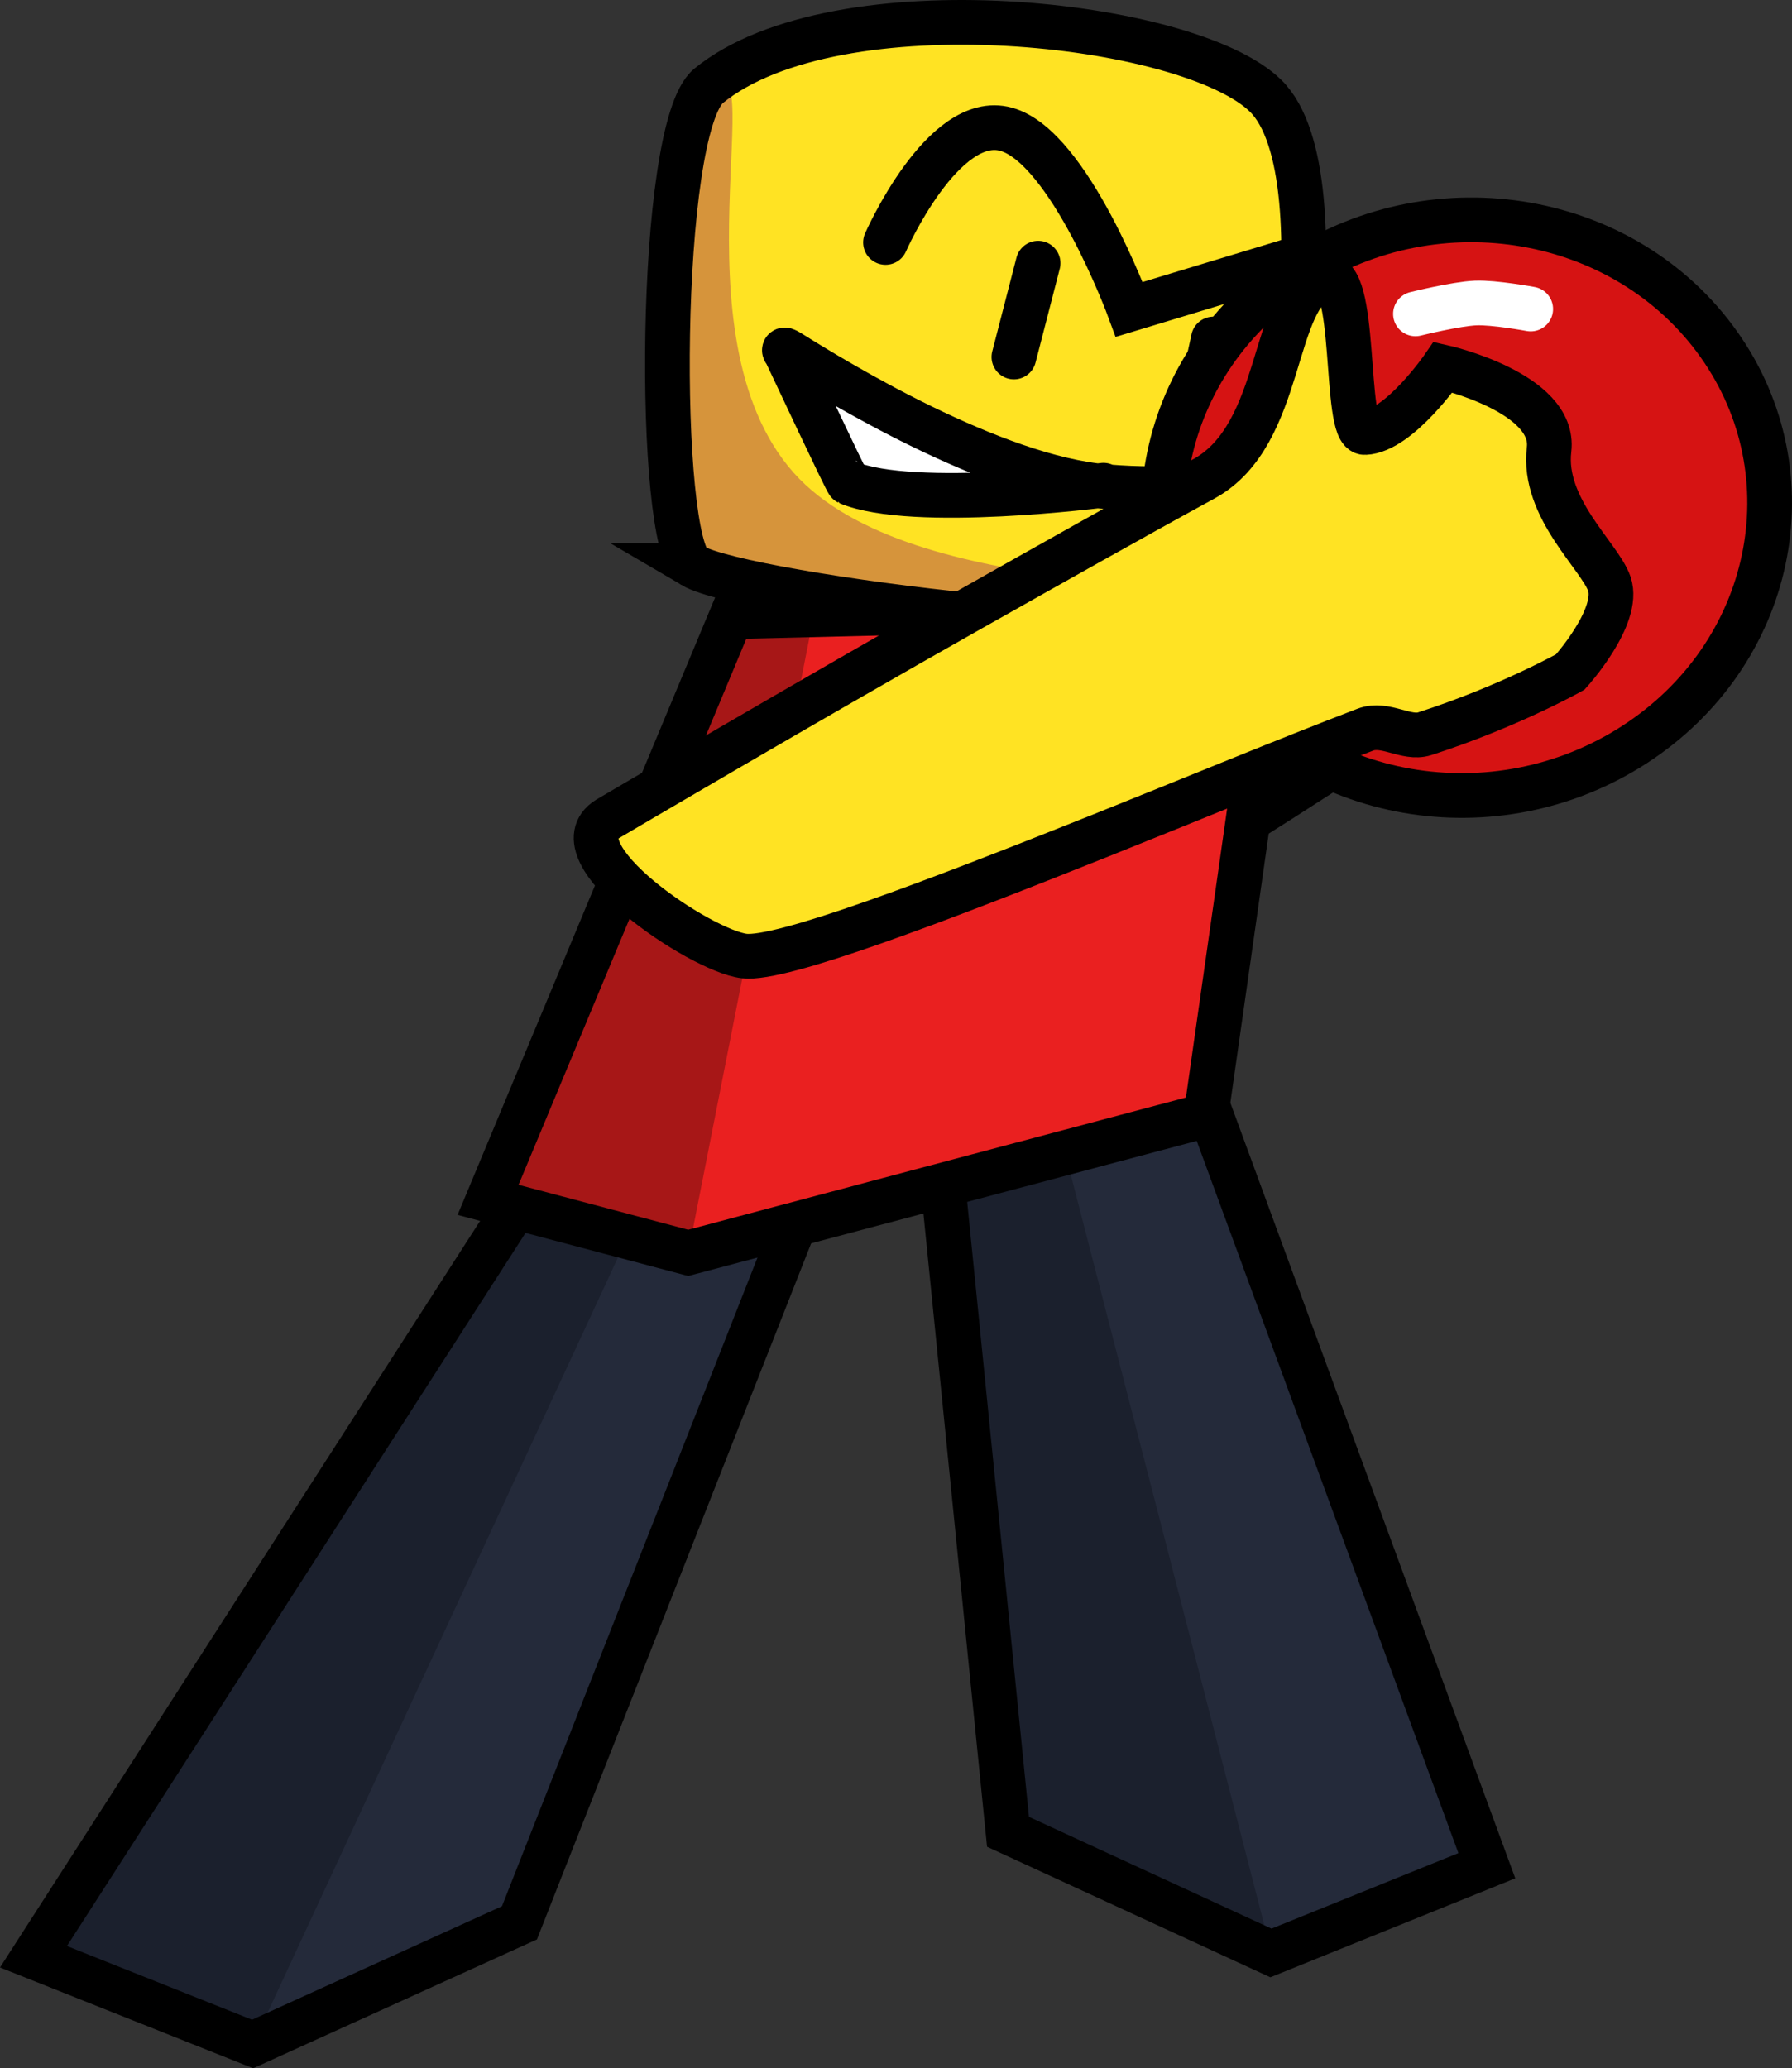 <svg version="1.1" xmlns="http://www.w3.org/2000/svg" xmlns:xlink="http://www.w3.org/1999/xlink" width="320.699" height="370.138" viewBox="0,0,320.699,370.138"><rect x="0" y="0" width="320.699" height="370.138" fill="#333333" stroke="none"/><g transform="translate(-147.387,-6.86)"><g data-paper-data="{&quot;isPaintingLayer&quot;:true}" fill-rule="nonzero" stroke-width="8" stroke-linejoin="miter" stroke-miterlimit="10" stroke-dasharray="" stroke-dashoffset="0" style="mix-blend-mode: normal"><g data-paper-data="{&quot;index&quot;:null}" stroke-linecap="round"><path d="M253.411,201.093l39.906,15.021l-52.967,134.46l-47.757,21.684l-39.215,-15.614z" data-paper-data="{&quot;index&quot;:null}" fill="#242a3a" stroke="none"/><path d="M248.886,215.901l15.029,3.202l-72.372,155.984l-35.997,-20.168z" data-paper-data="{&quot;index&quot;:null}" fill="#1b202d" stroke="none"/><path d="M253.411,201.486l39.906,15.021l-52.967,134.46l-47.757,21.684l-39.215,-15.614z" data-paper-data="{&quot;index&quot;:null}" fill="none" stroke="#000000"/></g><g fill="#d6943b" stroke="#000000" stroke-linecap="round"><g><path d="M311.351,152.171c7.165,-6.981 25.962,-23.969 46.377,-41.944c10.945,-9.637 22.355,-19.557 32.687,-28.372c10.856,-9.262 32.645,-24.147 32.645,-24.147c0,0 18.298,1.416 19.384,10.925c1.12,9.804 11.812,16.243 14.308,20.564c2.937,5.084 -2.719,15.399 -2.719,15.399c0,0 -8.13,7.148 -20.094,13.675c-2.62,1.429 -6.5,-0.965 -9.311,0.789c-11.596,7.237 -25.23,16.182 -38.282,24.614c-22.418,14.483 -43.118,27.451 -48.819,27.647c-6.951,0.239 -33.116,-12.386 -26.174,-19.15z" data-paper-data="{&quot;index&quot;:null}"/><path d="M429.003,117.913l-19.335,-45.944"/></g><path d="M404.349,74.457c0,0 12.63,19.818 13.016,26.205c0.386,6.386 -2.061,11.79 -11.018,6.867c-8.957,-4.923 -15.837,-21.626 -15.837,-21.626z"/></g><g stroke-linecap="round"><path d="M413.473,340.352l-38.637,15.614l-47.053,-21.684l-14.537,-144.685l39.318,-15.021z" data-paper-data="{&quot;index&quot;:null}" fill="#242a3a" stroke="none"/><path d="M374.836,355.966l-47.053,-21.684l-14.537,-144.685l17.704,-3.8z" data-paper-data="{&quot;index&quot;:null}" fill="#1b202d" stroke="none"/><path d="M413.473,340.745l-38.637,15.614l-47.053,-21.684l-14.537,-144.685l39.318,-15.021z" data-paper-data="{&quot;index&quot;:null}" fill="none" stroke="#000000"/></g><g stroke-linecap="round"><path d="M278.256,117.236l98.017,-2.411l-13.062,91.63l-92.663,24.615l-35.817,-9.484z" fill="#ea2020" stroke="none"/><path d="M278.256,117.236l14.918,-1l-22.626,114.834l-35.817,-9.484z" fill="#a71717" stroke="none"/><path d="M278.256,117.236l98.017,-2.411l-13.062,91.63l-92.663,24.615l-35.817,-9.484z" fill="none" stroke="#000000"/></g><g stroke-linecap="round"><path d="M271.354,108.106c-6.435,-3.786 -6.457,-78.301 2.855,-85.89c22.863,-18.632 86.004,-11.666 99.679,1.798c14.576,14.35 2.271,79.016 -4.554,91.777c-4.416,8.257 -88.649,-2.195 -97.981,-7.685z" fill="#ffe323" stroke="none"/><path d="M271.354,108.106c-6.435,-3.786 -6.457,-78.301 2.855,-85.89c11.685,-9.523 -6.858,44.427 15.224,69.255c21.124,23.75 83.238,18.081 79.901,24.32c-4.416,8.257 -88.649,-2.195 -97.981,-7.685z" fill="#d6943b" stroke="none"/><path d="M271.354,108.106c-6.435,-3.786 -6.457,-78.301 2.855,-85.89c22.863,-18.632 86.004,-11.666 99.679,1.798c14.576,14.35 2.271,79.016 -4.554,91.777c-4.416,8.257 -88.649,-2.195 -97.981,-7.685z" fill="none" stroke="#000000"/></g><path d="M305.859,50.247c0,0 10.262,-23.364 21.585,-20.253c11.323,3.111 22.036,32.238 22.036,32.238l31.794,-9.626" fill="none" stroke="#000000" stroke-linecap="round"/><g fill="none" stroke="#000000" stroke-linecap="round"><path d="M328.837,70.748l4.333,-16.79"/><path d="M364.534,67.53l-2.234,10.263"/></g><path d="M344.86,93.688c0,0 -34.049,4.396 -45.697,-0.467c-0.277,-0.116 -11.139,-23.261 -11.139,-23.261c0,0 -0.93,-1.053 0.694,-0.035c8.185,5.129 36.418,22.411 56.66,24.037c24.258,1.949 26.231,-5.041 26.231,-5.041" fill="#ffffff" stroke="#000000" stroke-linecap="round"/><g><path d="M379.739,55.34c24.925,-16.167 58.605,-10.302 75.226,13.1c16.622,23.402 9.891,55.48 -15.033,71.647c-24.925,16.167 -58.605,10.302 -75.226,-13.1c-16.622,-23.402 -9.891,-55.48 15.033,-71.647z" fill="#d61313" stroke="#000000" stroke-linecap="butt"/><path d="M400.7,63.032c0,0 7.223,-1.796 10.783,-1.946c3.294,-0.139 9.842,1.076 9.842,1.076" fill="none" stroke="#ffffff" stroke-linecap="round"/></g><path d="M321.13,115.84c13.974,-7.874 28.645,-16.161 41.713,-23.294c14.553,-7.943 11.963,-32.979 21.501,-36.045c6.097,-1.96 3.447,27.923 7.321,27.757c6.12,-0.262 13.99,-11.696 13.99,-11.696c0,0 20.17,4.546 18.955,14.743c-1.253,10.514 9.097,19.081 10.792,24.048c1.994,5.845 -6.993,15.765 -6.993,15.765c0,0 -10.952,6.172 -26.048,11.049c-3.306,1.068 -7.047,-2.101 -10.65,-0.723c-14.23,5.444 -31.23,12.502 -47.375,18.952c-29.687,11.859 -57.133,22.319 -63.742,21.555c-7.861,-0.909 -33.99,-18.574 -24.469,-24.54c0,0 36.548,-21.536 65.005,-37.571z" data-paper-data="{&quot;index&quot;:null}" fill="#ffe323" stroke="#000000" stroke-linecap="round"/></g></g></svg>